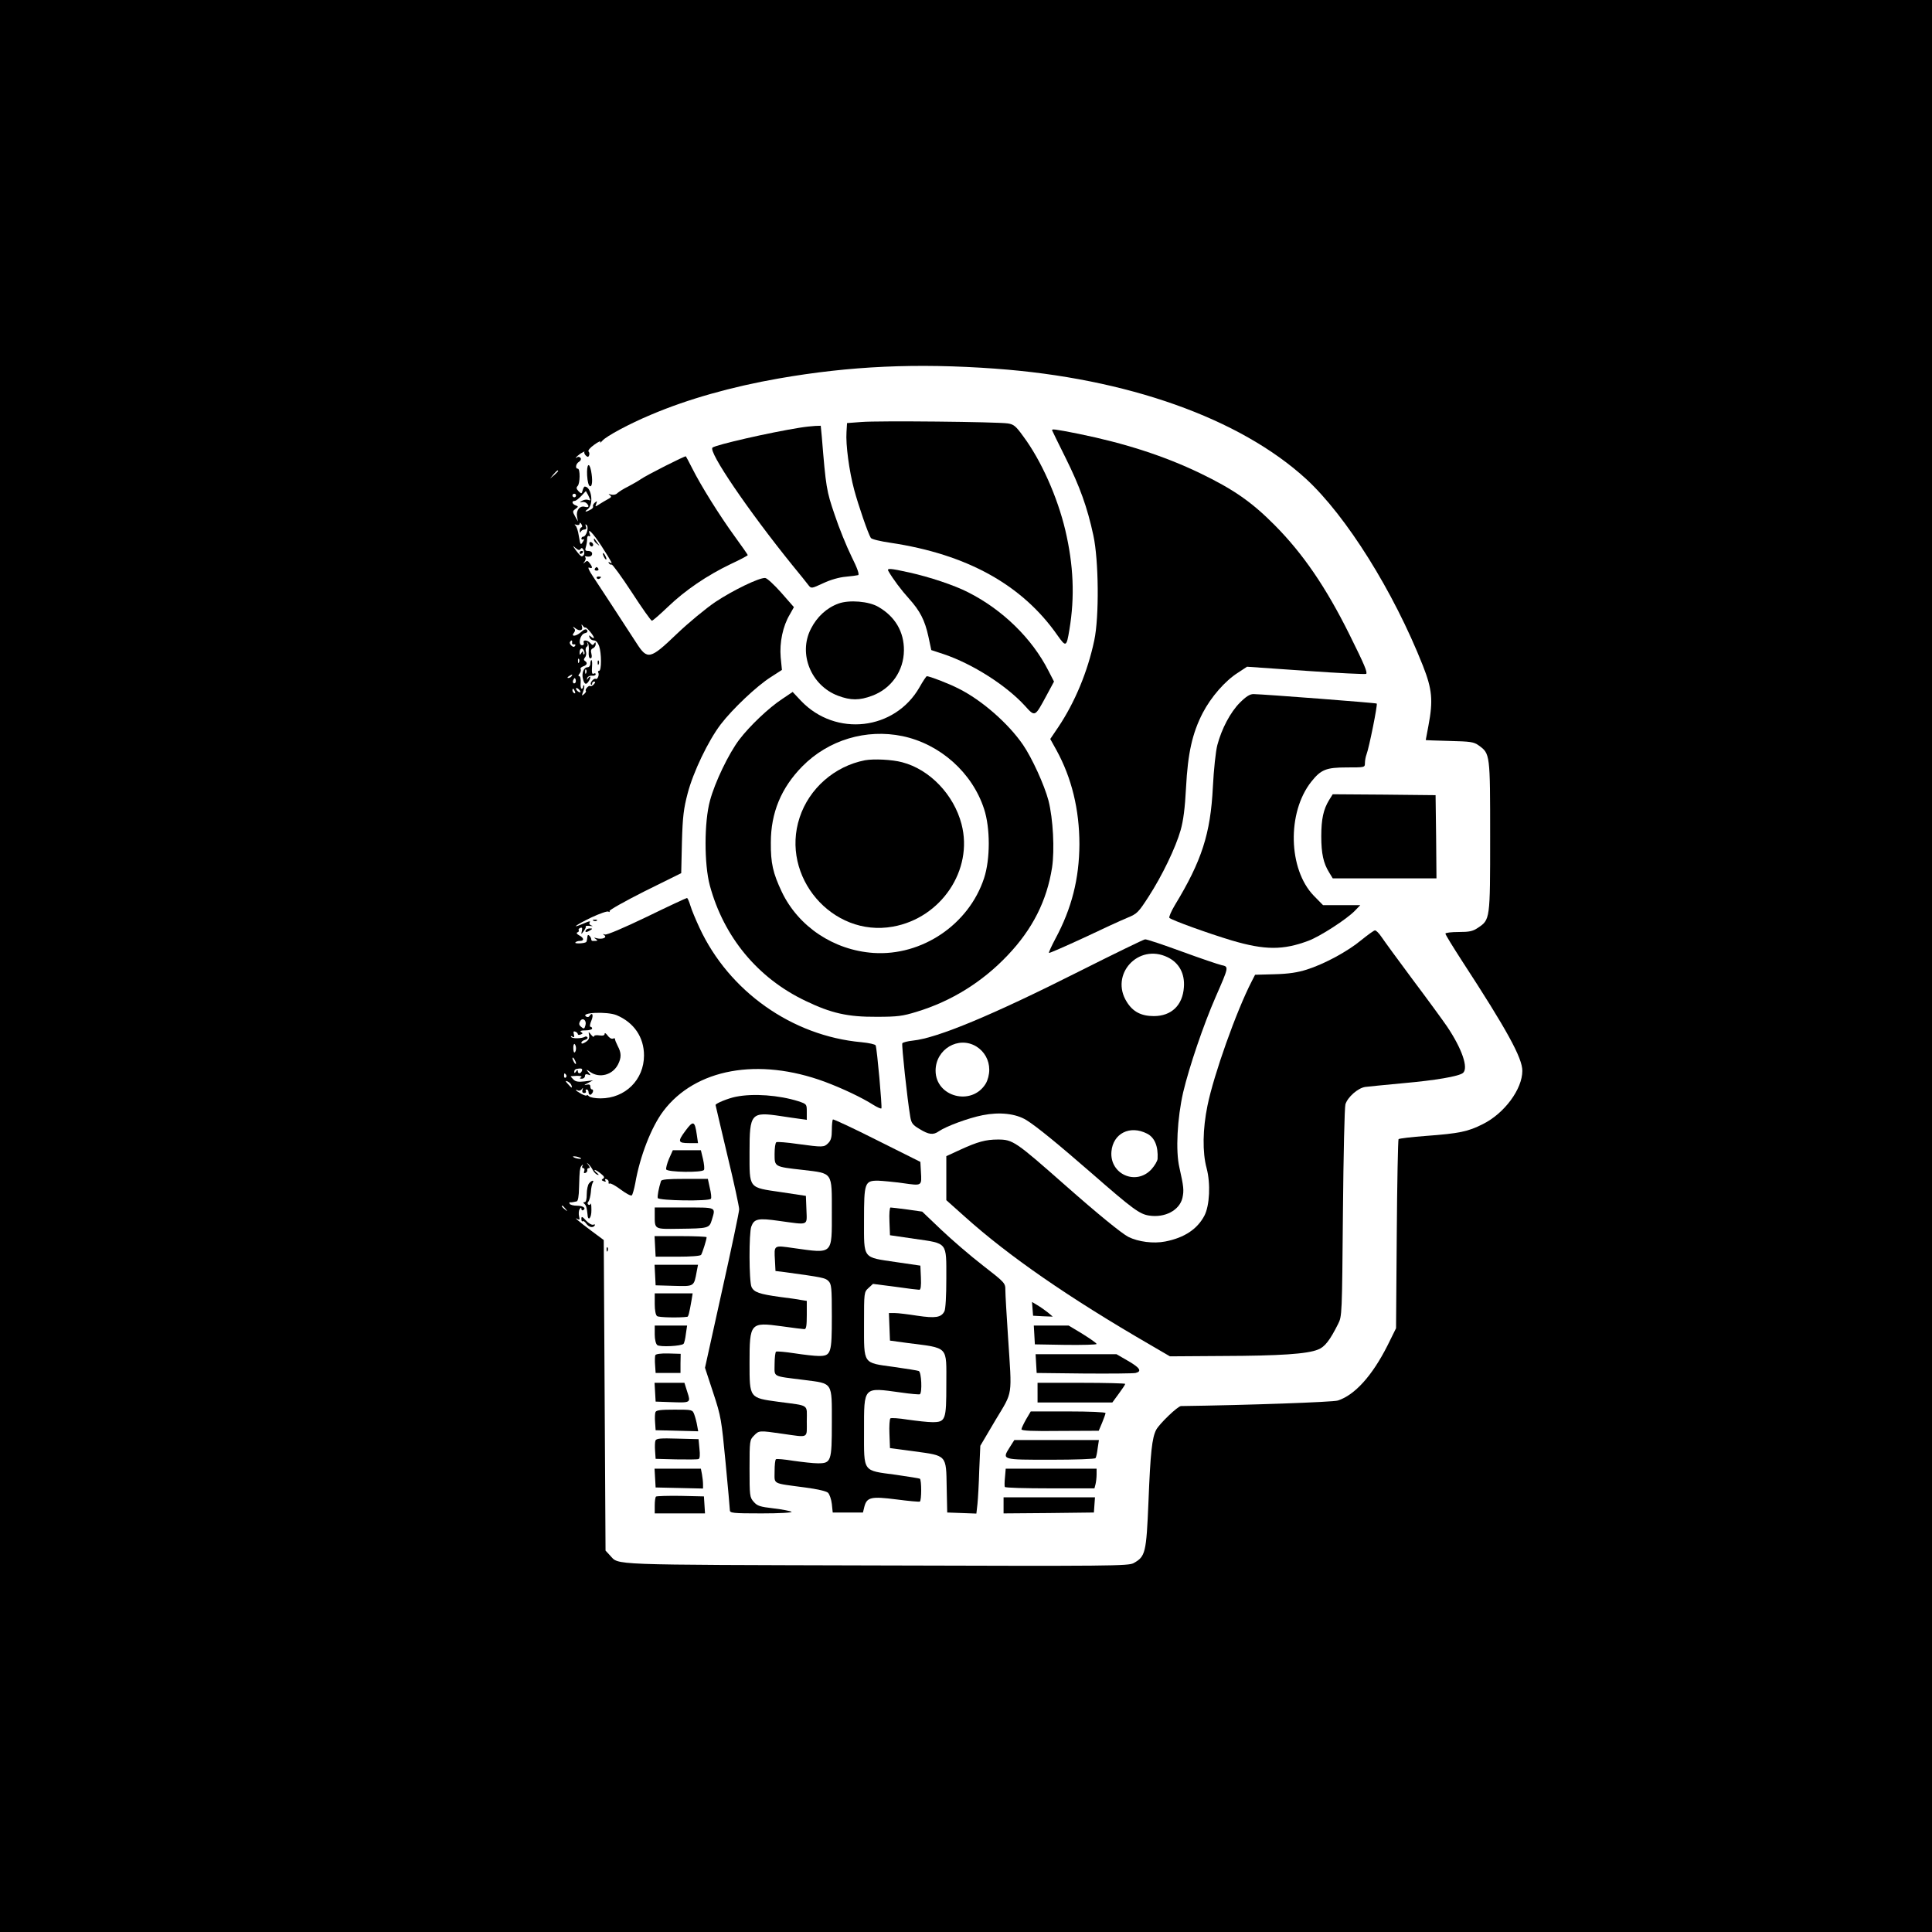 <?xml version="1.0" standalone="no"?>
<!DOCTYPE svg PUBLIC "-//W3C//DTD SVG 20010904//EN"
 "http://www.w3.org/TR/2001/REC-SVG-20010904/DTD/svg10.dtd">
<svg version="1.0" xmlns="http://www.w3.org/2000/svg"
 width="1080pt" height="1080pt" viewBox="0 0 1080 1080"
 preserveAspectRatio="xMidYMid meet">
<g transform="translate(0,1080) scale(0.1,-0.1)"
fill="#000000" stroke="none">
<path d="M0 5400 l0 -5400 5400 0 5400 0 0 5400 0 5400 -5400 0 -5400 0 0
-5400z m5565 3339 c734 -53 1366 -277 1737 -617 224 -207 487 -626 652 -1043
52 -132 58 -194 31 -336 -8 -43 -15 -79 -15 -80 0 -1 60 -3 133 -5 118 -3 135
-5 163 -25 64 -46 64 -47 64 -510 0 -466 0 -464 -69 -510 -28 -19 -48 -23
-107 -23 -41 0 -74 -4 -74 -9 0 -6 42 -74 93 -153 251 -385 337 -542 337 -614
0 -102 -100 -238 -221 -298 -83 -42 -131 -52 -319 -66 -80 -6 -148 -14 -152
-18 -3 -4 -8 -243 -10 -532 l-4 -525 -48 -97 c-85 -168 -182 -276 -277 -307
-27 -9 -509 -26 -877 -31 -18 0 -121 -99 -139 -133 -23 -45 -32 -124 -43 -402
-12 -287 -17 -306 -83 -343 -30 -16 -121 -17 -1442 -13 -1517 4 -1433 1 -1485
56 l-25 27 -5 868 -5 868 -70 52 c-70 52 -103 81 -76 65 11 -6 13 -3 8 16 -3
13 -2 31 3 39 7 11 10 11 10 2 0 -7 5 -10 10 -7 19 11 -1 25 -35 25 -19 0 -37
5 -40 10 -4 6 -3 10 2 9 4 -1 11 0 16 1 4 1 13 3 20 4 8 1 13 26 14 81 1 44 3
83 4 88 1 4 2 11 3 16 0 5 5 13 10 18 5 5 6 3 2 -4 -4 -7 -2 -13 4 -13 7 0 9
-7 6 -16 -4 -10 -2 -14 6 -11 7 2 12 10 11 16 -2 6 2 11 8 11 8 0 7 6 -2 18
-11 14 -11 15 0 5 7 -6 18 -21 25 -34 6 -12 18 -24 26 -26 10 -3 8 1 -4 11
-11 9 -16 16 -10 16 5 -1 20 -10 33 -21 19 -15 22 -22 12 -28 -10 -6 -9 -10 4
-14 10 -5 14 -3 9 4 -4 7 -1 10 7 7 8 -3 13 -11 11 -17 -1 -7 1 -10 6 -7 5 3
33 -12 62 -34 30 -22 57 -37 62 -32 4 4 13 35 19 67 26 151 90 315 157 404
179 237 531 301 902 164 99 -37 207 -88 273 -130 21 -13 41 -22 44 -19 5 5
-24 330 -32 352 -2 6 -38 14 -80 18 -387 35 -740 284 -905 640 -21 45 -44 100
-51 124 -7 23 -15 42 -19 42 -4 0 -105 -47 -224 -105 -131 -63 -223 -102 -234
-99 -13 4 -14 3 -4 -4 18 -13 -12 -25 -42 -17 -17 5 -18 4 -6 -4 14 -10 13
-11 -17 -11 -5 0 -8 4 -8 10 0 5 -5 14 -10 19 -8 8 -11 4 -12 -10 -1 -12 -4
-23 -6 -25 -8 -8 -66 -11 -61 -3 3 5 14 9 25 9 26 0 24 17 -3 31 -14 8 -18 14
-10 17 6 2 10 7 7 12 -3 4 1 10 9 13 10 4 12 -1 9 -16 -5 -22 -5 -22 10 -2 8
11 14 23 11 26 -2 3 9 5 24 3 15 -2 19 -1 9 2 -9 3 -15 10 -12 15 8 12 3 12
-39 -6 -68 -29 -36 -5 49 36 47 22 90 37 96 33 7 -4 9 -3 6 3 -3 5 86 55 197
111 l204 101 4 173 c4 145 10 189 32 273 31 119 115 294 185 386 66 86 201
214 280 264 l62 40 -7 71 c-7 82 12 174 51 239 l23 41 -71 81 c-40 45 -80 82
-90 82 -34 2 -180 -69 -278 -134 -53 -36 -149 -115 -216 -179 -149 -143 -164
-146 -225 -51 -81 125 -207 318 -241 369 -25 37 -34 57 -23 53 19 -8 20 2 2
25 -10 14 -15 15 -26 5 -12 -10 -12 -9 -2 4 6 9 8 19 4 23 -4 4 -2 7 3 6 22
-5 35 1 35 15 0 9 -9 15 -21 15 -18 0 -20 4 -14 23 4 12 7 32 7 44 0 14 4 20
11 16 6 -4 8 0 4 10 -16 42 16 10 65 -65 61 -95 65 -104 48 -93 -9 5 -11 4 -6
-4 4 -6 11 -9 15 -7 4 3 55 -67 112 -154 57 -88 108 -160 113 -160 5 0 45 35
90 78 97 93 218 175 349 238 54 25 97 48 97 51 0 2 -33 50 -74 106 -85 117
-189 284 -236 378 -18 35 -34 66 -36 68 -4 4 -220 -105 -254 -129 -14 -10 -45
-27 -69 -40 -25 -12 -51 -29 -59 -36 -8 -9 -23 -12 -36 -9 -15 5 -17 4 -7 -3
11 -8 9 -12 -10 -22 -13 -7 -35 -20 -49 -29 -23 -15 -24 -15 -17 3 6 16 5 17
-8 6 -8 -7 -12 -16 -10 -21 3 -4 -3 -13 -14 -18 -28 -16 -38 -13 -15 3 34 26
21 124 -17 126 -4 0 -9 -10 -12 -21 -5 -20 -7 -21 -23 -5 -12 13 -14 20 -5 29
14 14 15 97 1 97 -16 0 -11 28 6 38 9 5 14 15 10 21 -4 6 -12 9 -17 6 -22 -14
-6 4 17 20 15 9 24 13 21 9 -3 -5 1 -14 8 -21 10 -9 14 -9 18 1 3 8 2 17 -3
22 -5 5 9 22 32 38 23 17 38 23 34 15 -4 -8 1 -4 11 7 21 25 151 95 273 146
205 87 450 156 712 202 400 70 771 87 1213 55z m-2445 -572 c0 -2 -10 -12 -22
-23 l-23 -19 19 23 c18 21 26 27 26 19z m180 -163 c0 -2 -6 -1 -14 2 -8 3 -23
0 -33 -6 -14 -9 -14 -10 -2 -7 9 3 22 0 28 -6 17 -17 13 -26 -10 -20 -28 8
-50 -21 -43 -56 l5 -26 -16 28 c-15 27 -15 30 2 42 17 13 17 14 1 20 -21 8
-24 25 -5 25 6 0 23 13 37 28 l25 27 13 -23 c6 -14 12 -26 12 -28z m-80 26 c0
-5 -4 -10 -10 -10 -5 0 -10 5 -10 10 0 6 5 10 10 10 6 0 10 -4 10 -10z m30
-178 c-6 -2 -10 -11 -9 -20 0 -11 2 -12 6 -4 2 6 12 12 20 12 10 0 13 6 8 18
-4 12 -3 14 5 6 13 -13 -3 -64 -20 -64 -5 0 -10 -5 -10 -11 0 -5 5 -7 11 -4 6
4 5 -3 -3 -14 -12 -20 -14 -18 -22 31 -4 29 -13 57 -20 61 -7 6 -4 7 7 3 10
-3 17 0 17 7 0 7 4 6 10 -3 6 -10 6 -16 0 -18z m-5 -121 c6 8 10 7 17 -5 9
-16 3 -36 -11 -36 -4 0 -18 15 -31 33 -20 28 -21 30 -3 14 15 -13 23 -15 28
-6z m28 -439 c6 3 47 -46 47 -57 0 -4 -7 -2 -15 5 -13 11 -14 10 -9 -4 3 -9
14 -16 24 -16 11 0 22 -12 29 -31 14 -41 14 -139 0 -139 -5 0 -8 -4 -5 -9 8
-12 -4 -42 -14 -36 -10 6 -35 -23 -26 -32 3 -3 6 -1 6 5 0 7 5 12 11 12 8 0 8
-5 -1 -15 -7 -8 -16 -13 -20 -10 -9 6 -32 -20 -25 -27 3 -3 -2 -11 -10 -18
-14 -12 -14 -10 -5 15 6 15 8 30 5 33 -3 3 -5 0 -5 -6 0 -7 -4 -12 -9 -12 -4
0 -7 16 -5 35 1 19 -2 35 -8 35 -6 0 -6 6 2 15 6 8 9 18 6 24 -4 5 3 12 14 16
22 7 26 20 10 30 -8 5 -7 11 0 20 7 8 9 23 5 34 -3 10 -1 22 5 26 6 3 7 12 4
18 -4 7 -3 8 1 4 5 -4 8 -26 6 -47 -2 -26 2 -40 9 -40 8 0 10 9 6 25 -5 18 -2
27 9 31 8 4 15 14 15 23 0 12 -2 13 -9 3 -6 -10 -10 -10 -21 3 -15 18 -44 20
-37 2 3 -8 -1 -14 -9 -14 -25 0 -12 60 14 67 14 3 19 9 14 17 -6 9 -16 6 -36
-12 -28 -24 -57 -25 -37 -1 7 9 7 17 -2 26 -7 8 -3 8 8 -1 24 -20 46 -14 38 9
-4 13 -3 14 5 4 5 -8 12 -12 15 -10z m-75 -84 c-2 -7 3 -12 10 -10 8 1 11 -2
7 -8 -5 -8 -11 -8 -21 1 -7 6 -11 15 -8 20 8 13 14 11 12 -3z m68 -65 c-3 -4
-6 0 -6 8 0 11 -2 11 -10 -1 -8 -13 -10 -13 -10 1 0 24 13 32 23 14 5 -9 6
-19 3 -22z m-29 -45 c-3 -8 -6 -5 -6 6 -1 11 2 17 5 13 3 -3 4 -12 1 -19z
m-42 -78 c-3 -5 -12 -10 -18 -10 -7 0 -6 4 3 10 19 12 23 12 15 0z m21 -37
c-10 -10 -19 5 -10 18 6 11 8 11 12 0 2 -7 1 -15 -2 -18z m29 -52 c-6 -5 -25
10 -25 20 0 5 6 4 14 -3 8 -7 12 -15 11 -17z m-31 3 c3 -8 2 -12 -4 -9 -6 3
-10 10 -10 16 0 14 7 11 14 -7z m233 -1809 c97 -41 153 -123 153 -225 0 -136
-105 -240 -243 -240 -29 0 -58 5 -65 12 -7 7 -12 9 -12 5 0 -4 -13 -1 -30 8
-16 9 -30 18 -30 21 0 3 5 2 11 -2 6 -3 16 0 21 7 8 11 9 10 4 -3 -3 -12 0
-18 10 -18 8 0 12 5 9 10 -3 6 -1 10 4 10 6 0 11 -7 11 -15 0 -8 4 -15 9 -15
5 0 11 7 15 15 3 8 1 15 -4 15 -6 0 -10 7 -10 16 0 11 -6 14 -22 10 -16 -4
-13 -1 7 9 l30 16 -46 -6 c-35 -4 -51 -2 -63 10 -9 9 -16 17 -16 18 0 1 16 2
35 3 22 0 31 -3 23 -8 -10 -6 -8 -8 5 -8 9 0 17 7 17 15 0 10 6 12 18 8 15 -6
16 -5 2 12 -15 18 -14 19 10 2 52 -36 125 -16 155 43 19 38 19 64 -2 103 -9
18 -16 35 -15 39 1 4 -4 5 -12 2 -8 -3 -21 5 -30 18 -9 12 -16 16 -16 9 0 -9
-9 -12 -30 -9 -17 3 -30 0 -30 -6 0 -5 -7 -1 -16 10 -15 19 -15 18 -11 -3 3
-16 -2 -27 -19 -38 -15 -10 -24 -11 -24 -4 0 6 9 13 20 16 11 3 17 9 14 14 -3
5 -10 7 -15 3 -17 -10 -70 -11 -76 -1 -4 6 -1 7 7 2 10 -6 12 -3 8 13 -4 15
-2 19 8 15 8 -3 14 -9 14 -14 0 -4 7 -6 16 -2 13 5 13 7 2 14 -8 6 0 9 25 9
20 0 37 5 37 10 0 6 -4 10 -9 10 -6 0 -3 16 5 35 13 31 5 50 -11 25 -4 -6 -11
-7 -18 -3 -37 23 116 30 170 8z m-174 -55 c-6 -23 -9 -24 -27 -8 -10 9 -10 17
-3 30 14 22 37 5 30 -22z m-53 -130 c0 -10 -3 -21 -8 -23 -4 -3 -7 8 -7 23 -1
16 3 26 7 24 4 -3 8 -14 8 -24z m0 -85 c0 -5 -5 -3 -10 5 -5 8 -10 20 -10 25
0 6 5 3 10 -5 5 -8 10 -19 10 -25z m33 -41 c-6 -17 -23 -19 -23 -1 0 8 -4 7
-10 -3 -5 -8 -10 -10 -10 -4 0 15 6 19 29 21 13 1 18 -3 14 -13z m-88 -23 c3
-5 2 -12 -3 -15 -5 -3 -9 1 -9 9 0 17 3 19 12 6z m29 -57 c7 -19 2 -18 -19 6
-16 17 -16 20 -3 15 9 -4 19 -13 22 -21z m54 -409 c3 -3 -4 -4 -16 -2 -12 2
-24 6 -28 10 -4 3 4 4 16 2 12 -2 25 -7 28 -10z m-87 -282 c13 -16 12 -17 -3
-4 -17 13 -22 21 -14 21 2 0 10 -8 17 -17z"/>
<path d="M4815 8441 l-80 -6 -3 -50 c-5 -70 15 -219 43 -323 23 -86 78 -246
93 -269 4 -7 53 -19 109 -27 428 -64 737 -235 934 -517 48 -68 51 -66 67 31
31 184 23 362 -23 557 -44 185 -135 390 -235 524 -41 57 -53 67 -86 72 -58 9
-726 16 -819 8z"/>
<path d="M4470 8409 c-169 -27 -466 -95 -487 -111 -26 -21 201 -354 446 -657
42 -51 83 -102 91 -113 15 -19 17 -18 82 12 40 19 90 33 125 36 32 3 63 7 70
9 8 3 -4 38 -37 104 -27 55 -70 160 -94 233 -46 134 -49 153 -72 436 l-6 62
-31 -1 c-18 -1 -57 -5 -87 -10z"/>
<path d="M5882 8393 c2 -5 35 -73 75 -153 79 -159 121 -275 155 -433 30 -138
33 -456 5 -587 -37 -175 -108 -345 -200 -483 l-46 -68 35 -63 c85 -155 128
-332 128 -526 -1 -192 -43 -358 -134 -527 -22 -42 -39 -78 -36 -80 2 -2 89 36
193 84 103 49 214 100 246 113 54 22 61 30 118 118 75 116 151 273 179 372 15
53 24 122 30 237 10 193 35 304 93 417 47 90 125 180 198 226 l50 33 330 -23
c181 -13 332 -20 336 -17 8 9 -9 50 -93 219 -131 264 -260 453 -419 613 -128
129 -230 200 -419 291 -198 95 -417 166 -677 219 -137 27 -152 29 -147 18z"/>
<path d="M3282 8143 c2 -34 8 -58 16 -61 13 -4 16 35 6 87 -11 52 -25 35 -22
-26z"/>
<path d="M3320 7783 c0 -6 8 -17 18 -24 16 -13 16 -13 2 6 -8 11 -16 22 -17
24 -2 2 -3 0 -3 -6z"/>
<path d="M3296 7755 c4 -8 10 -12 15 -9 11 6 2 24 -11 24 -5 0 -7 -7 -4 -15z"/>
<path d="M3370 7705 c0 -5 5 -17 10 -25 5 -8 10 -10 10 -5 0 6 -5 17 -10 25
-5 8 -10 11 -10 5z"/>
<path d="M3325 7620 c-3 -5 1 -10 10 -10 9 0 13 5 10 10 -3 6 -8 10 -10 10 -2
0 -7 -4 -10 -10z"/>
<path d="M4966 7608 c25 -44 74 -109 115 -154 62 -69 89 -121 109 -213 l16
-75 70 -23 c160 -54 347 -173 452 -287 59 -65 56 -66 122 56 l42 78 -32 62
c-91 179 -256 340 -448 437 -78 40 -217 86 -330 111 -104 23 -126 25 -116 8z"/>
<path d="M3336 7568 c3 -5 10 -6 15 -3 13 9 11 12 -6 12 -8 0 -12 -4 -9 -9z"/>
<path d="M4687 7426 c-66 -24 -120 -74 -154 -141 -72 -140 1 -317 151 -374 72
-27 120 -27 192 0 107 40 176 139 177 253 1 104 -49 189 -142 243 -53 32 -164
41 -224 19z"/>
<path d="M5140 6958 c-138 -241 -468 -279 -662 -76 l-47 50 -58 -39 c-76 -50
-182 -151 -240 -227 -60 -79 -137 -240 -164 -341 -33 -120 -33 -356 -1 -475
78 -288 268 -518 535 -645 143 -69 236 -90 397 -89 118 0 146 4 224 28 194 59
367 166 509 316 139 146 219 305 248 490 15 99 6 273 -20 375 -23 87 -92 238
-142 311 -82 120 -231 250 -359 314 -58 30 -164 70 -179 70 -3 0 -22 -28 -41
-62z m-95 -273 c210 -44 390 -204 456 -407 35 -106 35 -281 0 -387 -85 -259
-347 -436 -618 -418 -222 15 -420 147 -513 342 -49 104 -62 160 -61 275 0 167
58 306 176 426 146 148 357 211 560 169z"/>
<path d="M4835 6550 c-170 -33 -312 -158 -365 -320 -109 -330 182 -671 521
-610 270 48 451 317 384 573 -43 165 -178 306 -332 346 -56 15 -158 20 -208
11z"/>
<path d="M6931 6872 c-53 -53 -102 -146 -126 -237 -9 -34 -20 -136 -25 -235
-13 -260 -62 -412 -212 -659 -21 -35 -35 -68 -31 -72 13 -13 218 -87 348 -126
186 -55 288 -55 429 -2 65 24 216 122 260 168 l30 31 -104 0 -104 0 -52 53
c-143 148 -150 465 -14 637 54 68 83 80 199 80 100 0 101 0 101 24 0 14 4 36
9 49 14 36 63 279 57 284 -4 4 -631 52 -689 53 -20 0 -41 -13 -76 -48z"/>
<path d="M7430 6328 c-32 -52 -44 -107 -44 -203 0 -96 12 -151 44 -202 l20
-33 290 0 290 0 -2 233 -3 232 -288 3 -287 2 -20 -32z"/>
<path d="M3318 5653 c7 -3 16 -2 19 1 4 3 -2 6 -13 5 -11 0 -14 -3 -6 -6z"/>
<path d="M3275 5600 c-8 -13 5 -13 25 0 13 8 13 10 -2 10 -9 0 -20 -4 -23 -10z"/>
<path d="M7610 5545 c-77 -64 -207 -134 -305 -165 -50 -16 -101 -24 -179 -26
l-110 -3 -19 -37 c-86 -167 -212 -522 -247 -694 -27 -130 -29 -262 -5 -350 23
-86 17 -209 -12 -265 -40 -76 -112 -124 -219 -145 -66 -13 -151 -2 -207 26
-39 21 -166 124 -352 288 -279 246 -293 256 -377 256 -68 0 -114 -13 -210 -57
l-78 -36 0 -123 0 -123 103 -92 c245 -220 578 -451 1039 -718 l108 -63 297 2
c315 1 471 11 531 36 37 14 66 51 112 143 22 43 22 51 27 620 3 330 9 590 14
608 13 41 70 91 111 97 18 2 114 12 213 21 180 16 309 38 333 57 32 27 -5 135
-89 260 -24 35 -110 153 -192 262 -82 110 -160 217 -174 238 -14 21 -31 38
-37 37 -6 0 -40 -25 -76 -54z"/>
<path d="M6035 5371 c-486 -245 -795 -374 -932 -388 -29 -3 -56 -10 -59 -15
-5 -8 28 -314 44 -408 6 -38 13 -48 52 -71 52 -32 77 -35 108 -13 41 28 164
74 245 90 95 19 185 9 244 -27 58 -36 174 -131 365 -297 231 -202 269 -229
321 -237 90 -14 171 30 187 99 9 42 7 62 -17 169 -22 93 -12 276 21 421 34
143 113 376 182 534 74 169 74 168 32 177 -18 4 -118 38 -222 76 -104 38 -196
69 -205 68 -9 -1 -173 -81 -366 -178z m492 78 c64 -31 97 -91 91 -168 -7 -101
-70 -161 -168 -161 -70 0 -117 24 -151 79 -97 153 64 330 228 250z m-1069
-499 c45 -28 72 -76 72 -130 0 -27 -8 -58 -20 -78 -78 -127 -280 -74 -280 73
0 120 128 196 228 135z m954 -487 c42 -21 63 -70 59 -141 -1 -12 -16 -38 -34
-58 -86 -94 -235 -28 -224 99 9 101 103 149 199 100z"/>
<path d="M4113 4669 c-41 -8 -113 -37 -113 -46 0 -2 30 -128 66 -281 37 -152
66 -288 66 -302 0 -14 -43 -219 -96 -456 l-95 -430 46 -140 c44 -133 46 -150
69 -389 13 -137 24 -258 24 -267 0 -16 15 -18 177 -18 99 0 173 4 168 9 -6 4
-50 13 -100 19 -78 9 -92 14 -112 37 -22 25 -23 34 -23 186 0 156 1 160 25
184 28 29 29 29 160 10 149 -21 135 -28 135 70 0 98 19 85 -160 109 -161 22
-160 20 -160 216 0 226 4 230 180 206 63 -9 120 -16 127 -16 10 0 13 21 13 79
l0 79 -32 5 c-18 4 -71 11 -118 17 -115 16 -145 26 -159 56 -14 31 -15 302 -1
338 16 43 38 48 156 31 168 -23 155 -29 152 63 l-3 77 -139 21 c-184 27 -176
17 -176 224 0 217 8 226 175 201 33 -5 79 -12 103 -15 l42 -6 0 44 c0 44 0 44
-47 60 -108 34 -252 45 -350 25z"/>
<path d="M4656 4542 c-3 -3 -6 -29 -6 -59 0 -40 -5 -58 -20 -73 -24 -24 -29
-24 -170 -5 -61 9 -115 13 -120 10 -6 -3 -10 -33 -10 -66 0 -72 -2 -71 159
-89 168 -20 161 -10 161 -234 0 -242 9 -234 -213 -203 -113 16 -110 19 -105
-69 l3 -59 50 -6 c211 -29 228 -32 246 -50 17 -17 19 -36 19 -197 0 -208 -4
-222 -73 -222 -23 0 -84 7 -136 15 -52 8 -98 12 -103 9 -4 -3 -8 -34 -8 -69 0
-75 -17 -66 165 -89 163 -21 155 -9 155 -240 0 -216 -4 -226 -78 -226 -26 0
-87 7 -137 14 -49 8 -93 12 -97 9 -5 -2 -8 -33 -8 -68 0 -74 -17 -65 170 -90
69 -9 121 -21 129 -30 8 -8 18 -36 21 -62 l5 -48 84 0 85 0 8 33 c14 53 39 58
180 40 68 -9 126 -14 130 -12 10 7 10 121 0 128 -4 2 -65 12 -135 22 -187 25
-177 11 -177 245 0 251 -6 244 205 215 54 -8 103 -12 107 -10 14 9 9 124 -6
130 -7 3 -71 13 -141 23 -173 24 -165 12 -165 240 0 176 0 178 25 201 l25 23
124 -16 c68 -10 129 -17 135 -17 8 0 11 21 9 68 l-3 67 -137 20 c-188 28 -178
14 -178 234 0 210 4 221 78 221 26 -1 89 -7 140 -14 107 -15 105 -17 100 65
l-3 54 -242 121 c-133 67 -244 119 -247 116z"/>
<path d="M3831 4478 c-44 -59 -41 -68 20 -68 l51 0 -7 48 c-11 77 -20 80 -64
20z"/>
<path d="M3740 4323 c-11 -26 -18 -53 -16 -60 7 -16 201 -19 211 -3 4 6 1 33
-5 60 l-12 50 -79 0 -78 0 -21 -47z"/>
<path d="M3695 4198 c-13 -40 -21 -85 -18 -95 6 -15 288 -19 297 -4 4 5 1 32
-6 60 l-11 51 -129 0 c-94 0 -130 -3 -133 -12z"/>
<path d="M3293 4185 c-7 -8 -13 -35 -13 -60 0 -29 -4 -45 -12 -45 -8 0 -9 -3
-3 -8 11 -8 16 -25 19 -59 2 -44 23 -23 22 23 0 26 -2 42 -4 35 -2 -6 -8 -8
-13 -5 -6 4 -6 11 1 18 5 7 11 31 13 52 1 21 6 45 10 52 11 17 -5 15 -20 -3z"/>
<path d="M3660 4006 c0 -79 -3 -77 135 -75 165 2 170 3 184 49 22 74 30 70
-154 70 l-165 0 0 -44z"/>
<path d="M4972 3973 l3 -78 137 -20 c187 -27 178 -16 178 -222 0 -97 -4 -172
-11 -184 -18 -34 -50 -39 -151 -24 -51 8 -108 15 -126 15 l-33 0 3 -77 3 -77
95 -13 c237 -31 220 -13 220 -233 0 -198 -4 -210 -78 -210 -26 0 -87 7 -137
14 -49 8 -94 11 -98 7 -4 -5 -7 -43 -5 -87 l3 -79 135 -18 c184 -25 179 -19
182 -201 l3 -141 82 -3 81 -3 6 53 c3 29 8 115 10 190 l6 136 85 144 c99 165
92 124 70 463 -8 121 -15 239 -15 262 0 41 -1 42 -127 140 -70 54 -174 144
-232 199 l-106 101 -84 12 c-46 6 -88 11 -93 11 -5 0 -8 -35 -6 -77z"/>
<path d="M3250 3986 c0 -11 3 -16 7 -13 3 4 12 -2 20 -13 15 -21 38 -26 48
-10 3 5 0 7 -8 4 -9 -3 -26 7 -41 23 -22 24 -26 25 -26 9z"/>
<path d="M3662 3833 l3 -58 123 0 c73 0 126 4 131 10 7 10 31 85 31 99 0 3
-65 6 -145 6 l-146 0 3 -57z"/>
<path d="M3391 3814 c0 -11 3 -14 6 -6 3 7 2 16 -1 19 -3 4 -6 -2 -5 -13z"/>
<path d="M3662 3673 l3 -58 103 -3 c114 -3 111 -5 127 82 l7 36 -121 0 -122 0
3 -57z"/>
<path d="M3660 3511 c0 -35 5 -62 13 -68 9 -8 126 -10 169 -4 6 1 11 19 24 94
l6 37 -106 0 -106 0 0 -59z"/>
<path d="M5772 3483 l3 -38 55 -3 55 -2 -27 23 c-15 12 -42 31 -59 41 l-30 18
3 -39z"/>
<path d="M3660 3341 c0 -29 6 -53 14 -60 15 -12 135 -6 147 7 4 4 10 28 13 55
l7 47 -90 0 -91 0 0 -49z"/>
<path d="M5782 3338 l3 -53 173 -3 c94 -1 172 1 172 5 0 5 -35 29 -78 56 l-78
47 -97 0 -98 0 3 -52z"/>
<path d="M3663 3224 c-2 -7 -3 -31 -1 -55 l3 -44 69 0 70 0 0 53 1 54 -69 2
c-44 1 -70 -3 -73 -10z"/>
<path d="M5792 3178 l3 -53 265 -3 c146 -1 275 0 288 3 37 9 25 29 -43 68
l-64 37 -226 0 -226 0 3 -52z"/>
<path d="M3662 3018 l3 -53 84 -3 c113 -4 113 -4 93 57 l-16 51 -83 0 -84 0 3
-52z"/>
<path d="M5800 3015 l0 -55 209 0 209 0 36 49 c20 27 36 51 36 55 0 3 -110 6
-245 6 l-245 0 0 -55z"/>
<path d="M3664 2906 c-3 -7 -4 -33 -2 -57 l3 -44 119 -3 119 -3 -6 33 c-3 18
-10 45 -16 61 -10 27 -11 27 -111 27 -77 0 -102 -3 -106 -14z"/>
<path d="M5736 2866 c-14 -25 -26 -50 -26 -56 0 -8 62 -11 216 -9 l216 1 19
45 c10 25 19 49 19 54 0 5 -89 9 -209 9 l-209 0 -26 -44z"/>
<path d="M3664 2747 c-3 -8 -4 -34 -2 -58 l3 -44 114 -3 c63 -1 120 -1 126 2
7 2 9 23 5 57 l-5 54 -118 3 c-95 3 -118 1 -123 -11z"/>
<path d="M5644 2709 c-44 -70 -45 -69 230 -69 138 0 247 4 250 9 4 5 9 30 12
55 l7 46 -237 0 -236 0 -26 -41z"/>
<path d="M3662 2538 l3 -53 133 -3 132 -3 0 24 c0 14 -3 39 -6 56 l-6 31 -130
0 -129 0 3 -52z"/>
<path d="M5618 2543 c-3 -27 -3 -51 -1 -55 2 -5 116 -8 252 -8 l249 0 6 23 c3
12 6 37 6 55 l0 32 -254 0 -254 0 -4 -47z"/>
<path d="M3667 2434 c-4 -4 -7 -27 -7 -51 l0 -43 141 0 140 0 -3 48 -3 47
-131 3 c-71 1 -133 -1 -137 -4z"/>
<path d="M5610 2385 l0 -45 253 2 252 3 3 43 3 42 -255 0 -256 0 0 -45z"/>
<path d="M3240 7709 c0 -5 5 -7 10 -4 6 3 10 8 10 11 0 2 -4 4 -10 4 -5 0 -10
-5 -10 -11z"/>
<path d="M3300 7090 c0 -11 -7 -20 -15 -20 -22 0 -35 -33 -26 -66 8 -31 18
-34 32 -12 13 19 11 36 -2 18 -9 -13 -10 -13 -6 0 2 8 14 14 26 13 11 -2 21 2
21 8 0 5 -4 7 -10 4 -11 -7 -13 4 -10 48 1 15 -1 27 -4 27 -3 0 -6 -9 -6 -20z
m-23 -52 c-3 -8 -6 -5 -6 6 -1 11 2 17 5 13 3 -3 4 -12 1 -19z"/>
<path d="M3341 7094 c0 -11 3 -14 6 -6 3 7 2 16 -1 19 -3 4 -6 -2 -5 -13z"/>
</g>
</svg>
